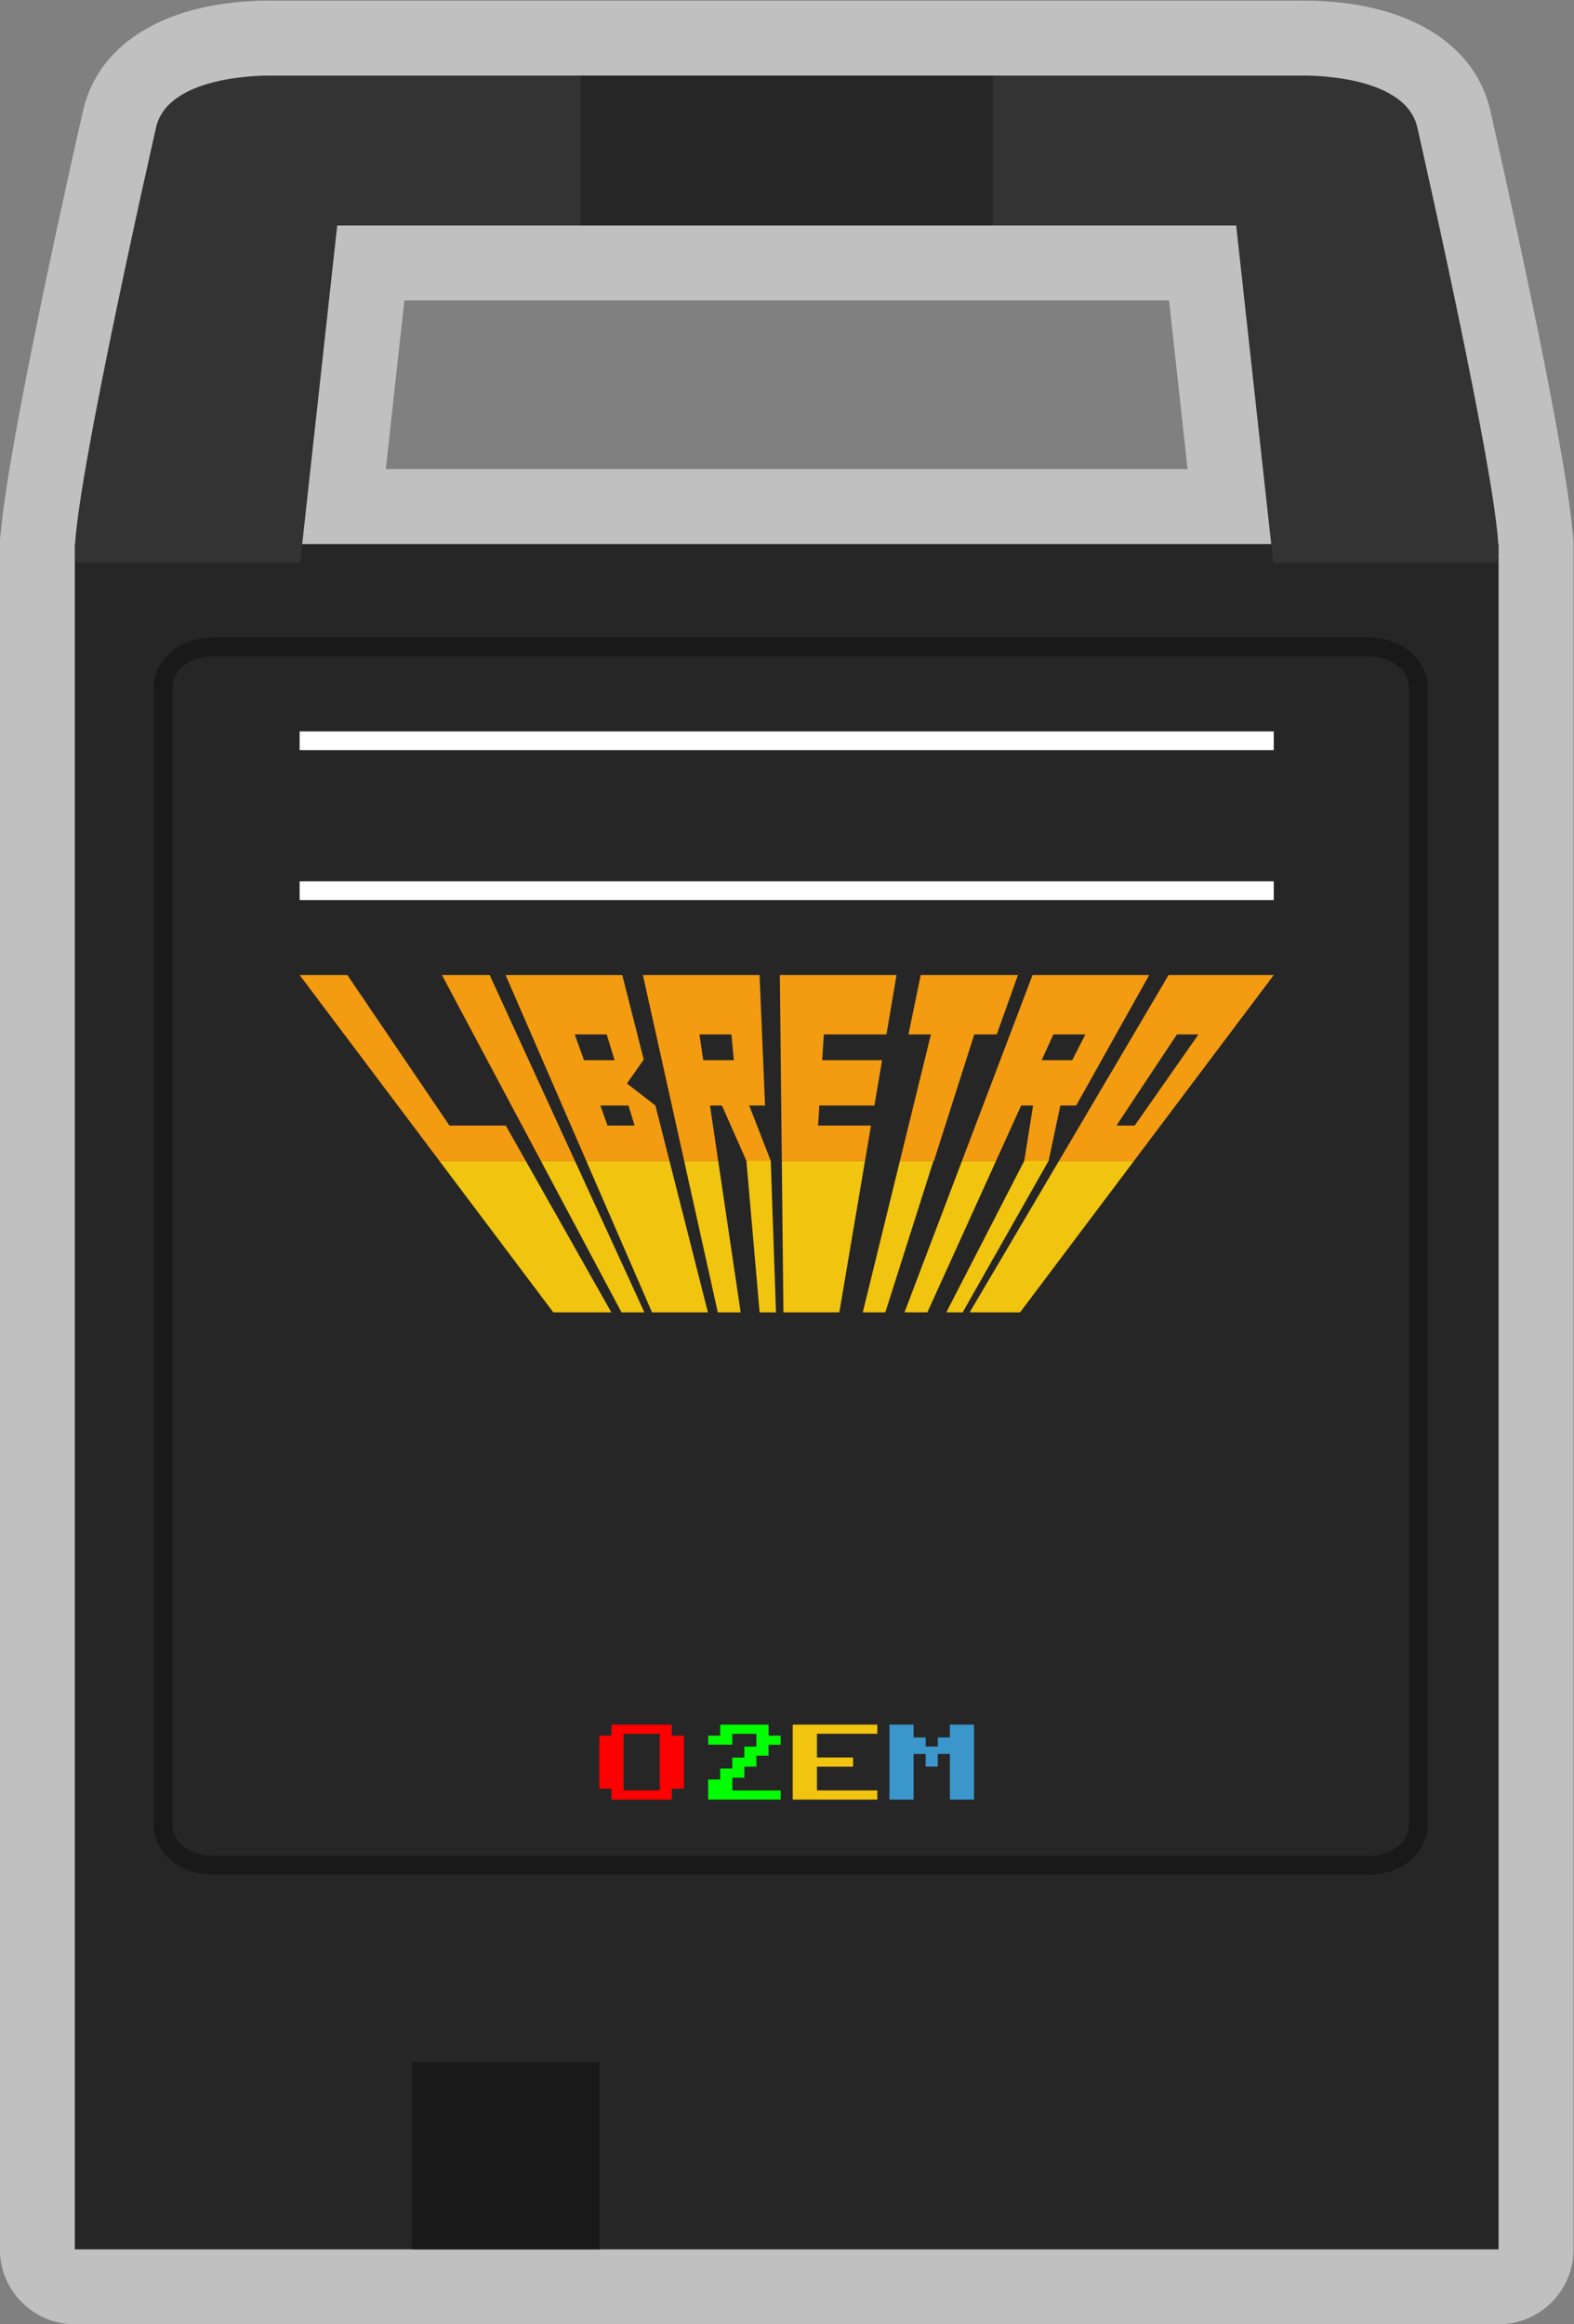 <?xml version="1.0" encoding="UTF-8" standalone="no"?>
<svg
   xmlns:dc="http://purl.org/dc/elements/1.1/"
   xmlns:cc="http://creativecommons.org/ns#"
   xmlns:rdf="http://www.w3.org/1999/02/22-rdf-syntax-ns#"
   xmlns:svg="http://www.w3.org/2000/svg"
   xmlns="http://www.w3.org/2000/svg"
   viewBox="0 0 224 330.667"
   height="330.667"
   width="224"
   xml:space="preserve"
   id="svg2"
   version="1.1"><rect x="0" y="0" width="224" height="330.667" fill="#808080" stroke="none"/><defs
     id="defs6"><clipPath
       id="clipPath18"
       clipPathUnits="userSpaceOnUse"><path
         id="path16"
         d="M 0,256 H 256 V 0 H 0 Z" /></clipPath><clipPath
       id="clipPath26"
       clipPathUnits="userSpaceOnUse"><path
         id="path24"
         d="M 44,252 H 212 V 4 H 44 Z" /></clipPath><clipPath
       id="clipPath48"
       clipPathUnits="userSpaceOnUse"><path
         id="path46"
         d="M 0,256 H 256 V 0 H 0 Z" /></clipPath></defs><g
     transform="matrix(1.333,0,0,-1.333,-58.667,336)"
     id="g10"><g
       id="g12"><g
         clip-path="url(#clipPath18)"
         id="g14"><g
           id="g20"><g
             id="g22" /><g
             id="g34"><g
               style="opacity:0.5"
               id="g32"
               clip-path="url(#clipPath26)"><g
                 id="g30"
                 transform="translate(87.182,220)"><path
                   id="path28"
                   style="fill:#ffffff;fill-opacity:1;fill-rule:nonzero;stroke:none"
                   d="m 0,0 h 15.812 3.006 44 7.846 10.972 l 1.979,-18 H -1.979 Z m 124.715,-24.714 c -0.897,10.241 -7.963,41.406 -8.787,45.017 -0.007,0.032 -0.014,0.064 -0.022,0.096 C 114.155,27.663 106.704,32 95.974,32 v 0 c -0.194,0 -0.345,-0.002 -0.447,-0.004 h -24.863 -7.846 -44 -3.006 -29.702 c -0.102,0.002 -0.253,0.004 -0.448,0.004 -10.73,0 -18.181,-4.337 -19.932,-11.601 -0.007,-0.032 -0.015,-0.064 -0.022,-0.096 -0.824,-3.612 -7.894,-34.797 -8.788,-45.028 -0.067,-0.415 -0.102,-0.841 -0.102,-1.275 v -182 c 0,-4.418 3.582,-8 8,-8 h 36 20 96 c 4.418,0 8,3.582 8,8 v 182 c 0,0.438 -0.035,0.867 -0.103,1.286" /></g></g></g></g></g></g><path
       id="path36"
       style="fill:#262626;fill-opacity:1;fill-rule:nonzero;stroke:none"
       d="m 157.846,228 h -54.852 v 15.996 h 54.852 z" /><path
       id="path38"
       style="fill:#262626;fill-opacity:1;fill-rule:nonzero;stroke:none"
       d="M 204,12 H 52 v 182 h 152 z" /><path
       id="path40"
       style="fill:#191919;fill-opacity:1;fill-rule:nonzero;stroke:none"
       d="M 108,12 H 88 v 20 h 20 z" /><g
       id="g42"><g
         clip-path="url(#clipPath48)"
         id="g44"><g
           transform="translate(196.385,54.404)"
           id="g50"><path
             id="path52"
             style="fill:#262626;fill-opacity:1;fill-rule:nonzero;stroke:none"
             d="m 0,0 c 0,-2.949 -2.762,-5.333 -6.178,-5.333 h -123.559 c -3.416,0 -6.178,2.384 -6.178,5.333 v 122.668 c 0,2.949 2.762,5.333 6.178,5.333 H -6.178 c 3.416,0 6.178,-2.384 6.178,-5.333 z" /></g><g
           transform="translate(190.246,184)"
           id="g54"><path
             id="path56"
             style="fill:#191919;fill-opacity:1;fill-rule:nonzero;stroke:none"
             d="m 0,0 h -123.636 c -3.419,0 -6.182,-2.36 -6.182,-5.28 v -121.44 c 0,-2.92 2.763,-5.28 6.182,-5.28 H 0 c 3.419,0 6.182,2.36 6.182,5.28 V -5.28 C 6.182,-2.36 3.419,0 0,0 m 0,-2 c 2.306,0 4.182,-1.471 4.182,-3.28 V -126.72 C 4.182,-128.529 2.306,-130 0,-130 h -123.636 c -2.306,0 -4.182,1.471 -4.182,3.28 V -5.28 c 0,1.809 1.876,3.28 4.182,3.28 L 0,-2" /></g><g
           transform="translate(60.689,238.524)"
           id="g58"><path
             id="path60"
             style="fill:#333333;fill-opacity:1;fill-rule:nonzero;stroke:none"
             d="m 0,0 c 0,0 -10.611,-46.524 -8.382,-46.524 h 23.748 l 3.958,36 H 45.311 V 5.472 H 12.507 C 12.507,5.472 1.403,5.819 0,0" /></g><g
           transform="translate(195.311,238.524)"
           id="g62"><path
             id="path64"
             style="fill:#333333;fill-opacity:1;fill-rule:nonzero;stroke:none"
             d="m 0,0 c 0,0 10.611,-46.524 8.382,-46.524 h -23.748 l -3.958,36 H -45.311 V 5.472 h 32.804 c 0,0 11.104,0.347 12.507,-5.472" /></g><path
           id="path66"
           style="fill:#ffffff;fill-opacity:1;fill-rule:nonzero;stroke:none"
           d="M 180,156 H 76 v 2 h 104 z" /><path
           id="path68"
           style="fill:#ffffff;fill-opacity:1;fill-rule:nonzero;stroke:none"
           d="M 180,172 H 76 v 2 h 104 z" /><g
           transform="translate(105.409,128.125)"
           id="g70"><path
             id="path72"
             style="fill:#f39b11;fill-opacity:1;fill-rule:nonzero;stroke:none"
             d="m 0,0 h -3.631 l -10.584,19.875 h 5.096 z" /></g><g
           transform="translate(91.996,131.939)"
           id="g74"><path
             id="path76"
             style="fill:#f39b11;fill-opacity:1;fill-rule:nonzero;stroke:none"
             d="m 0,0 -10.899,16.061 h -5.097 L -1.042,-3.814 H 0.773 2.588 8.169 L 6.013,0 Z" /></g><g
           transform="translate(165.151,131.939)"
           id="g78"><path
             id="path80"
             style="fill:#f39b11;fill-opacity:1;fill-rule:nonzero;stroke:none"
             d="M 0,0 H -1.944 L 4.51,9.726 H 6.811 Z M 11.247,16.061 H 8.714 4.468 3.618 L -8.106,-3.814 h 0.606 3.025 1.804 2.566 L 2.765,0 l 7.317,9.726 4.767,6.335 z" /></g><g
           transform="translate(152.69,148)"
           id="g82"><path
             id="path84"
             style="fill:#f39b11;fill-opacity:1;fill-rule:nonzero;stroke:none"
             d="m 0,0 h -2.642 -5.097 -2.642 l -1.312,-6.335 h 2.401 l -3.321,-13.54 h 3.631 l 4.319,13.54 h 2.4 z" /></g><g
           transform="translate(118.684,141.665)"
           id="g86"><path
             id="path88"
             style="fill:#f39b11;fill-opacity:1;fill-rule:nonzero;stroke:none"
             d="M 0,0 H 3.415 L 3.673,-2.751 H 0.408 Z M 7.613,-13.485 5.312,-7.588 H 7.004 L 6.802,-2.751 6.686,0 6.421,6.335 H -6.036 l 4.415,-19.875 h 3.63 L 1.126,-7.588 H 2.4 l 2.613,-5.898 z" /></g><g
           transform="translate(156.47,141.665)"
           id="g90"><path
             id="path92"
             style="fill:#f39b11;fill-opacity:1;fill-rule:nonzero;stroke:none"
             d="M 0,0 H 3.415 L 2.017,-2.751 h -3.265 z m -0.504,-13.485 1.249,5.897 H 2.437 L 5.146,-2.751 6.686,0 10.234,6.335 H -2.223 L -9.771,-13.54 h 3.631 l 2.699,5.952 h 1.274 l -0.938,-5.898 z" /></g><g
           transform="translate(138.651,141.665)"
           id="g94"><path
             id="path96"
             style="fill:#f39b11;fill-opacity:1;fill-rule:nonzero;stroke:none"
             d="m 0,0 1.075,6.335 h -7.361 -3.02 -2.077 l 0.211,-19.875 h 1.479 2.151 5.245 l 0.647,3.814 h -5.651 l 0.135,2.138 h 5.879 l 0.82,4.837 H -6.86 L -6.686,0 Z" /></g><g
           transform="translate(109.626,138.914)"
           id="g98"><path
             id="path100"
             style="fill:#f39b11;fill-opacity:1;fill-rule:nonzero;stroke:none"
             d="m 0,0 h -3.265 l -0.992,2.751 h 3.415 z m 2.135,-6.975 h -2.886 l -0.77,2.138 H 1.481 Z M 1.318,-2.486 3.112,0.065 2.43,2.751 0.821,9.086 h -12.457 l 8.63,-19.875 H 5.869 L 4.9,-6.975 4.357,-4.837 4.355,-4.83 Z" /></g><g
           transform="translate(109.28,112)"
           id="g102"><path
             id="path104"
             style="fill:#f1c40f;fill-opacity:1;fill-rule:nonzero;stroke:none"
             d="m 0,0 h -6.195 l -12.132,16.125 h 9.211 z" /></g><g
           transform="translate(112.807,112)"
           id="g106"><path
             id="path108"
             style="fill:#f1c40f;fill-opacity:1;fill-rule:nonzero;stroke:none"
             d="m 0,0 h -2.442 l -8.587,16.125 h 3.631 z" /></g><g
           transform="translate(119.59,112)"
           id="g110"><path
             id="path112"
             style="fill:#f1c40f;fill-opacity:1;fill-rule:nonzero;stroke:none"
             d="m 0,0 h -5.969 l -7.001,16.125 h 8.875 z" /></g><g
           transform="translate(123.086,112)"
           id="g114"><path
             id="path116"
             style="fill:#f1c40f;fill-opacity:1;fill-rule:nonzero;stroke:none"
             d="m 0,0 h -2.442 l -3.582,16.125 h 3.631 z" /></g><g
           transform="translate(126.856,112)"
           id="g118"><path
             id="path120"
             style="fill:#f1c40f;fill-opacity:1;fill-rule:nonzero;stroke:none"
             d="m 0,0 h -1.747 l -1.412,16.179 h 2.6 z" /></g><g
           transform="translate(127.65,112)"
           id="g122"><path
             id="path124"
             style="fill:#f1c40f;fill-opacity:1;fill-rule:nonzero;stroke:none"
             d="M 0,0 H 5.969 L 8.704,16.125 H -0.171 Z" /></g><g
           transform="translate(138.529,112)"
           id="g126"><path
             id="path128"
             style="fill:#f1c40f;fill-opacity:1;fill-rule:nonzero;stroke:none"
             d="M 0,0 H -2.407 L 1.548,16.125 H 5.127 Z" /></g><g
           transform="translate(143.018,112)"
           id="g130"><path
             id="path132"
             style="fill:#f1c40f;fill-opacity:1;fill-rule:nonzero;stroke:none"
             d="M 0,0 H -2.442 L 3.682,16.125 H 7.313 Z" /></g><g
           transform="translate(146.787,112)"
           id="g134"><path
             id="path136"
             style="fill:#f1c40f;fill-opacity:1;fill-rule:nonzero;stroke:none"
             d="M 0,0 H -1.747 L 6.578,16.179 H 9.179 Z" /></g><g
           transform="translate(147.534,112)"
           id="g138"><path
             id="path140"
             style="fill:#f1c40f;fill-opacity:1;fill-rule:nonzero;stroke:none"
             d="M 0,0 H 5.381 L 17.513,16.125 H 9.512 Z" /></g><g
           transform="translate(138.968,68)"
           id="g142"><path
             id="path144"
             style="fill:#3b96cc;fill-opacity:1;fill-rule:nonzero;stroke:none"
             d="m 0,0 h 2.581 v -1.368 h 1.291 v -0.966 h 1.292 v 0.969 H 6.452 V 0 h 2.58 v -8 h -2.58 v 4.873 H 5.16 V -4.481 H 3.868 v 1.353 H 2.581 V -8 H 0 Z" /></g><path
           id="path146"
           style="fill:#ff0000;fill-opacity:1;fill-rule:nonzero;stroke:none"
           d="m 110.588,60.983 h 3.858 v 6.037 h -3.858 z M 115.742,60 h -6.452 v 1.171 H 108 v 5.658 h 1.29 V 68 h 6.452 v -1.176 h 1.285 v -5.655 h -1.285 z" /><g
           transform="translate(137.677,68)"
           id="g148"><path
             id="path150"
             style="fill:#f1c40f;fill-opacity:1;fill-rule:nonzero;stroke:none"
             d="m 0,0 v -0.974 h -6.446 v -2.533 h 3.858 V -4.486 H -6.446 V -7.019 H 0 V -8 h -9.032 v 8 z" /></g><g
           transform="translate(119.613,60)"
           id="g152"><path
             id="path154"
             style="fill:#00ff00;fill-opacity:1;fill-rule:nonzero;stroke:none"
             d="M 0,0 V 2.145 H 1.288 V 3.314 H 2.576 V 4.483 H 3.868 V 5.655 H 5.153 V 7.018 H 2.584 V 5.861 H 0.007 V 6.827 H 1.29 V 8 H 6.452 V 6.827 H 7.735 V 5.85 H 6.449 V 4.682 H 5.157 V 3.51 H 3.869 V 2.338 H 2.586 V 0.974 H 7.742 V 0 Z" /></g></g></g></g></svg>